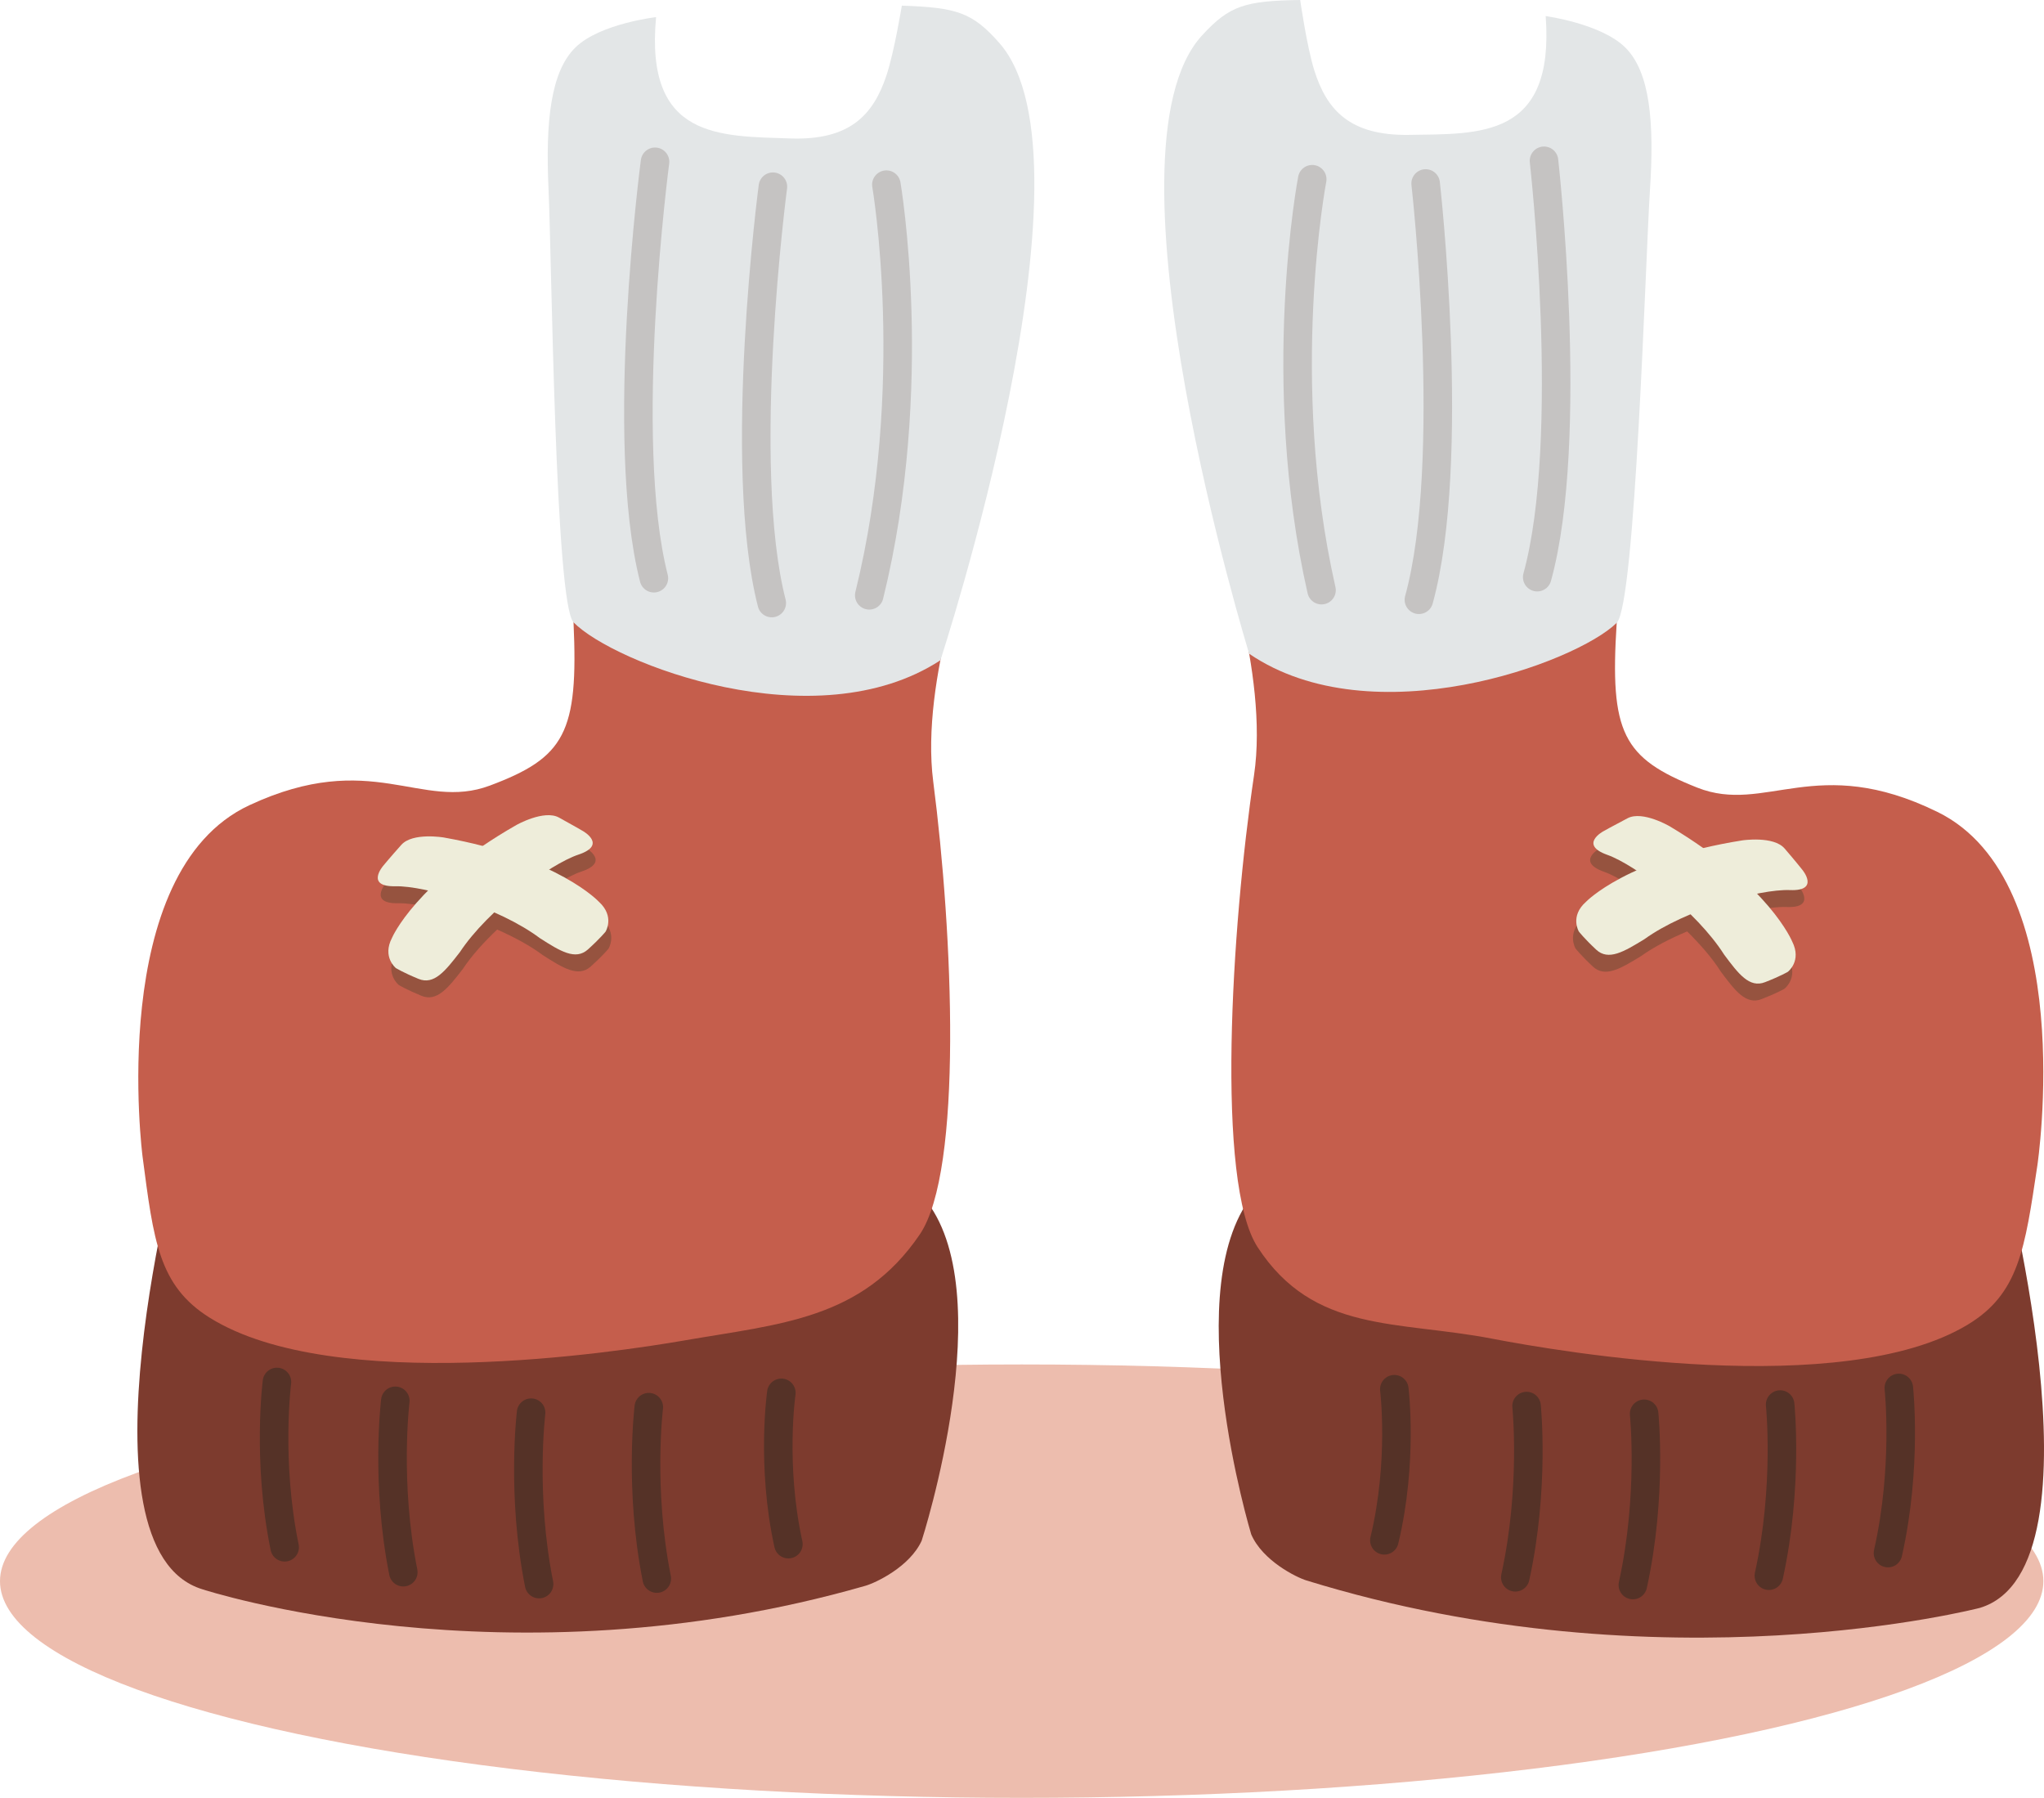 <?xml version="1.0" encoding="utf-8"?>
<!-- Generator: Adobe Illustrator 16.0.0, SVG Export Plug-In . SVG Version: 6.00 Build 0)  -->
<!DOCTYPE svg PUBLIC "-//W3C//DTD SVG 1.1//EN" "http://www.w3.org/Graphics/SVG/1.1/DTD/svg11.dtd">
<svg version="1.1" id="Calque_1" xmlns="http://www.w3.org/2000/svg" xmlns:xlink="http://www.w3.org/1999/xlink" x="0px" y="0px"
	 width="71.634px" height="63.004px" viewBox="0 0 71.634 63.004" enable-background="new 0 0 71.634 63.004" xml:space="preserve">
<g>
	<ellipse fill="#EDBDAE" cx="35.806" cy="55.41" rx="35.806" ry="7.594"/>
	<path fill="#7D3B2E" d="M6.324,40.117c0,0-3.863,14.168,0.77,15.578c0,0,10.663,3.494,23.236-0.123
		c0.361-0.104,1.555-0.666,1.971-1.58c0,0,2.838-8.768,0.064-12.029C29.592,38.699,6.324,40.117,6.324,40.117z"/>
	<path fill="#C55E4C" d="M34.154,18.895c0,0-1.913,4.897-1.448,8.494c0.691,5.336,1.048,13.633-0.472,15.872
		c-2.028,2.985-4.9,3.132-8.258,3.715c-2.384,0.413-12.282,1.917-16.626-0.798c-1.795-1.121-1.967-2.705-2.353-5.639
		c0,0-1.3-9.971,3.743-12.321c4.287-1.997,6.013,0.216,8.428-0.688c2.629-0.985,3.108-1.848,2.932-5.719
		C19.991,19.398,34.154,18.895,34.154,18.895z"/>
	<path opacity="0.6" fill="#774B38" d="M21.094,32.199c0,0-0.504-0.54-1.744-1.129c0.396-0.249,0.758-0.438,1.031-0.529
		c1.008-0.337,0.158-0.819,0.158-0.819s-0.325-0.192-0.847-0.478c-0.522-0.286-1.487,0.258-1.487,0.258
		c-0.436,0.249-0.829,0.496-1.186,0.738c-0.417-0.107-0.87-0.208-1.365-0.296c0,0-1.09-0.187-1.486,0.257
		c-0.396,0.445-0.637,0.735-0.637,0.735s-0.638,0.74,0.425,0.717c0.289-0.005,0.692,0.051,1.149,0.152
		c-0.97,0.972-1.263,1.651-1.263,1.651c-0.355,0.676,0.134,1.062,0.134,1.062s0.25,0.154,0.792,0.378
		c0.543,0.224,0.937-0.272,1.454-0.942c0.307-0.465,0.734-0.935,1.202-1.379c0.589,0.261,1.15,0.561,1.597,0.895
		c0.711,0.456,1.249,0.791,1.685,0.398c0.436-0.393,0.62-0.623,0.62-0.623S21.656,32.717,21.094,32.199z"/>
	<path fill="#E3E6E7" d="M22.993,0.6c0,0-1.955,0.225-2.815,1.052c-0.879,0.846-1.064,2.597-0.954,4.981
		c0.111,2.385,0.229,14.515,0.877,15.177c1.396,1.429,8.476,4.186,12.856,1.329c0,0,5.74-17.471,2.063-21.636
		c-0.939-1.065-1.485-1.241-3.414-1.305c-0.001,0-0.264,1.622-0.542,2.454c-0.464,1.387-1.291,2.272-3.367,2.2
		C25.234,4.766,22.592,4.887,22.993,0.6z"/>
	<path opacity="0.5" fill="none" stroke="#A9A19E" stroke-linecap="round" stroke-miterlimit="10" d="M22.956,5.67
		c0,0-1.285,9.717-0.04,14.593"/>
	<path opacity="0.5" fill="none" stroke="#A9A19E" stroke-linecap="round" stroke-miterlimit="10" d="M27.087,6.543
		c0,0-1.286,9.714-0.04,14.59"/>
	<path opacity="0.5" fill="none" stroke="#A9A19E" stroke-linecap="round" stroke-miterlimit="10" d="M31.064,6.471
		c0,0,1.212,7.06-0.6,14.391"/>
	<path fill="#EEEDDA" d="M15.552,29.349c0,0-1.091-0.186-1.487,0.258c-0.396,0.443-0.636,0.735-0.636,0.735
		s-0.638,0.738,0.424,0.716c1.064-0.021,3.637,0.747,5.065,1.817c0.711,0.456,1.249,0.79,1.686,0.398
		c0.436-0.394,0.619-0.624,0.619-0.624s0.331-0.53-0.232-1.046C20.991,31.605,19.569,30.063,15.552,29.349z"/>
	<path fill="#EEEDDA" d="M18.104,28.908c0,0,0.964-0.544,1.485-0.258c0.523,0.286,0.848,0.478,0.848,0.478s0.85,0.481-0.159,0.819
		c-1.009,0.337-3.173,1.926-4.158,3.415c-0.516,0.669-0.91,1.165-1.452,0.942c-0.543-0.223-0.794-0.379-0.794-0.379
		s-0.489-0.387-0.134-1.062C13.74,32.861,14.561,30.93,18.104,28.908z"/>
	<path fill="none" stroke="#553227" stroke-linecap="round" stroke-miterlimit="10" d="M9.706,48.43c0,0-0.354,2.758,0.27,5.793"/>
	<path fill="none" stroke="#553227" stroke-linecap="round" stroke-miterlimit="10" d="M13.854,49.09c0,0-0.35,2.857,0.28,6.006"/>
	<path fill="none" stroke="#553227" stroke-linecap="round" stroke-miterlimit="10" d="M18.613,49.506c0,0-0.349,2.859,0.28,6.007"
		/>
	<path fill="none" stroke="#553227" stroke-linecap="round" stroke-miterlimit="10" d="M22.738,49.313c0,0-0.349,2.858,0.28,6.007"
		/>
	<path fill="none" stroke="#553227" stroke-linecap="round" stroke-miterlimit="10" d="M27.383,48.811c0,0-0.364,2.526,0.247,5.302"
		/>
	<path fill="#7D3B2E" d="M70.086,40.391c0,0,3.908,14.549-0.693,15.954c0,0-11.1,2.897-23.602-0.958
		c-0.359-0.109-1.543-0.693-1.941-1.617c0,0-2.67-8.819,0.165-12.027C46.85,38.531,70.086,40.391,70.086,40.391z"/>
	<path fill="#C55E4C" d="M42.663,18.645c0,0,1.819,4.933,1.286,8.52c-0.791,5.322-1.351,14.275,0.127,16.544
		c1.971,3.023,4.883,2.56,8.229,3.206c2.376,0.457,12.243,2.148,16.638-0.483c1.816-1.086,2.02-2.666,2.459-5.593
		c0,0,1.49-9.944-3.508-12.389c-4.247-2.078-6.016,0.102-8.413-0.849c-2.609-1.034-3.071-1.907-2.822-5.773
		C56.814,19.417,42.663,18.645,42.663,18.645z"/>
	<path opacity="0.6" fill="#774B38" d="M55.469,32.195c0,0,0.514-0.53,1.765-1.096c-0.392-0.257-0.749-0.453-1.021-0.549
		c-1.002-0.356-0.143-0.822-0.143-0.822s0.328-0.186,0.855-0.461c0.527-0.275,1.482,0.286,1.482,0.286
		c0.43,0.257,0.818,0.512,1.172,0.76c0.418-0.099,0.873-0.191,1.369-0.27c0,0,1.094-0.167,1.48,0.285
		c0.388,0.452,0.623,0.748,0.623,0.748s0.625,0.751-0.438,0.709c-0.288-0.011-0.692,0.038-1.151,0.13
		c0.951,0.99,1.23,1.675,1.23,1.675c0.343,0.682-0.154,1.061-0.154,1.061s-0.252,0.149-0.799,0.361
		c-0.547,0.215-0.931-0.289-1.436-0.969c-0.297-0.471-0.717-0.949-1.175-1.402c-0.594,0.25-1.161,0.539-1.614,0.863
		c-0.719,0.443-1.264,0.768-1.691,0.367c-0.429-0.4-0.608-0.634-0.608-0.634S54.897,32.701,55.469,32.195z"/>
	<path fill="#E3E6E7" d="M54.17,0.564c0,0,1.95,0.263,2.795,1.106c0.863,0.862,1.016,2.617,0.859,4.999
		c-0.156,2.382-0.505,14.508-1.165,15.158c-1.423,1.402-8.554,4.024-12.88,1.084c0,0-5.406-17.577-1.651-21.671
		c0.959-1.047,1.509-1.212,3.438-1.24c0,0,0.232,1.625,0.494,2.463c0.438,1.395,1.248,2.296,3.324,2.264
		C51.85,4.687,54.489,4.858,54.17,0.564z"/>
	<path opacity="0.5" fill="none" stroke="#A9A19E" stroke-linecap="round" stroke-miterlimit="10" d="M54.111,5.635
		c0,0,1.101,9.739-0.238,14.591"/>
	<path opacity="0.5" fill="none" stroke="#A9A19E" stroke-linecap="round" stroke-miterlimit="10" d="M49.963,6.43
		c0,0,1.102,9.737-0.236,14.588"/>
	<path opacity="0.5" fill="none" stroke="#A9A19E" stroke-linecap="round" stroke-miterlimit="10" d="M45.988,6.281
		c0,0-1.346,7.035,0.326,14.4"/>
	<path fill="#EEEDDA" d="M61.064,29.45c0,0,1.094-0.165,1.48,0.286c0.389,0.451,0.623,0.748,0.623,0.748s0.624,0.75-0.438,0.708
		c-1.063-0.041-3.649,0.677-5.099,1.721c-0.72,0.441-1.264,0.766-1.691,0.366c-0.43-0.402-0.607-0.635-0.607-0.635
		s-0.322-0.536,0.251-1.041C55.583,31.603,57.034,30.087,61.064,29.45z"/>
	<path fill="#EEEDDA" d="M58.521,28.96c0,0-0.953-0.562-1.48-0.286c-0.528,0.275-0.856,0.461-0.856,0.461s-0.858,0.465,0.144,0.822
		s3.135,1.986,4.092,3.492c0.504,0.68,0.889,1.184,1.435,0.971c0.548-0.213,0.8-0.363,0.8-0.363s0.498-0.378,0.154-1.061
		C62.809,32.996,62.024,31.05,58.521,28.96z"/>
	<path fill="none" stroke="#553227" stroke-linecap="round" stroke-miterlimit="10" d="M66.546,48.639c0,0,0.302,2.764-0.38,5.787"
		/>
	<path fill="none" stroke="#553227" stroke-linecap="round" stroke-miterlimit="10" d="M62.387,49.221c0,0,0.295,2.862-0.395,5.998"
		/>
	<path fill="none" stroke="#553227" stroke-linecap="round" stroke-miterlimit="10" d="M57.62,49.545c0,0,0.295,2.865-0.395,6.001"
		/>
	<path fill="none" stroke="#553227" stroke-linecap="round" stroke-miterlimit="10" d="M53.5,49.274c0,0,0.294,2.864-0.395,6.001"/>
	<path fill="none" stroke="#553227" stroke-linecap="round" stroke-miterlimit="10" d="M48.865,48.684c0,0,0.316,2.532-0.348,5.295"
		/>
</g>
</svg>
